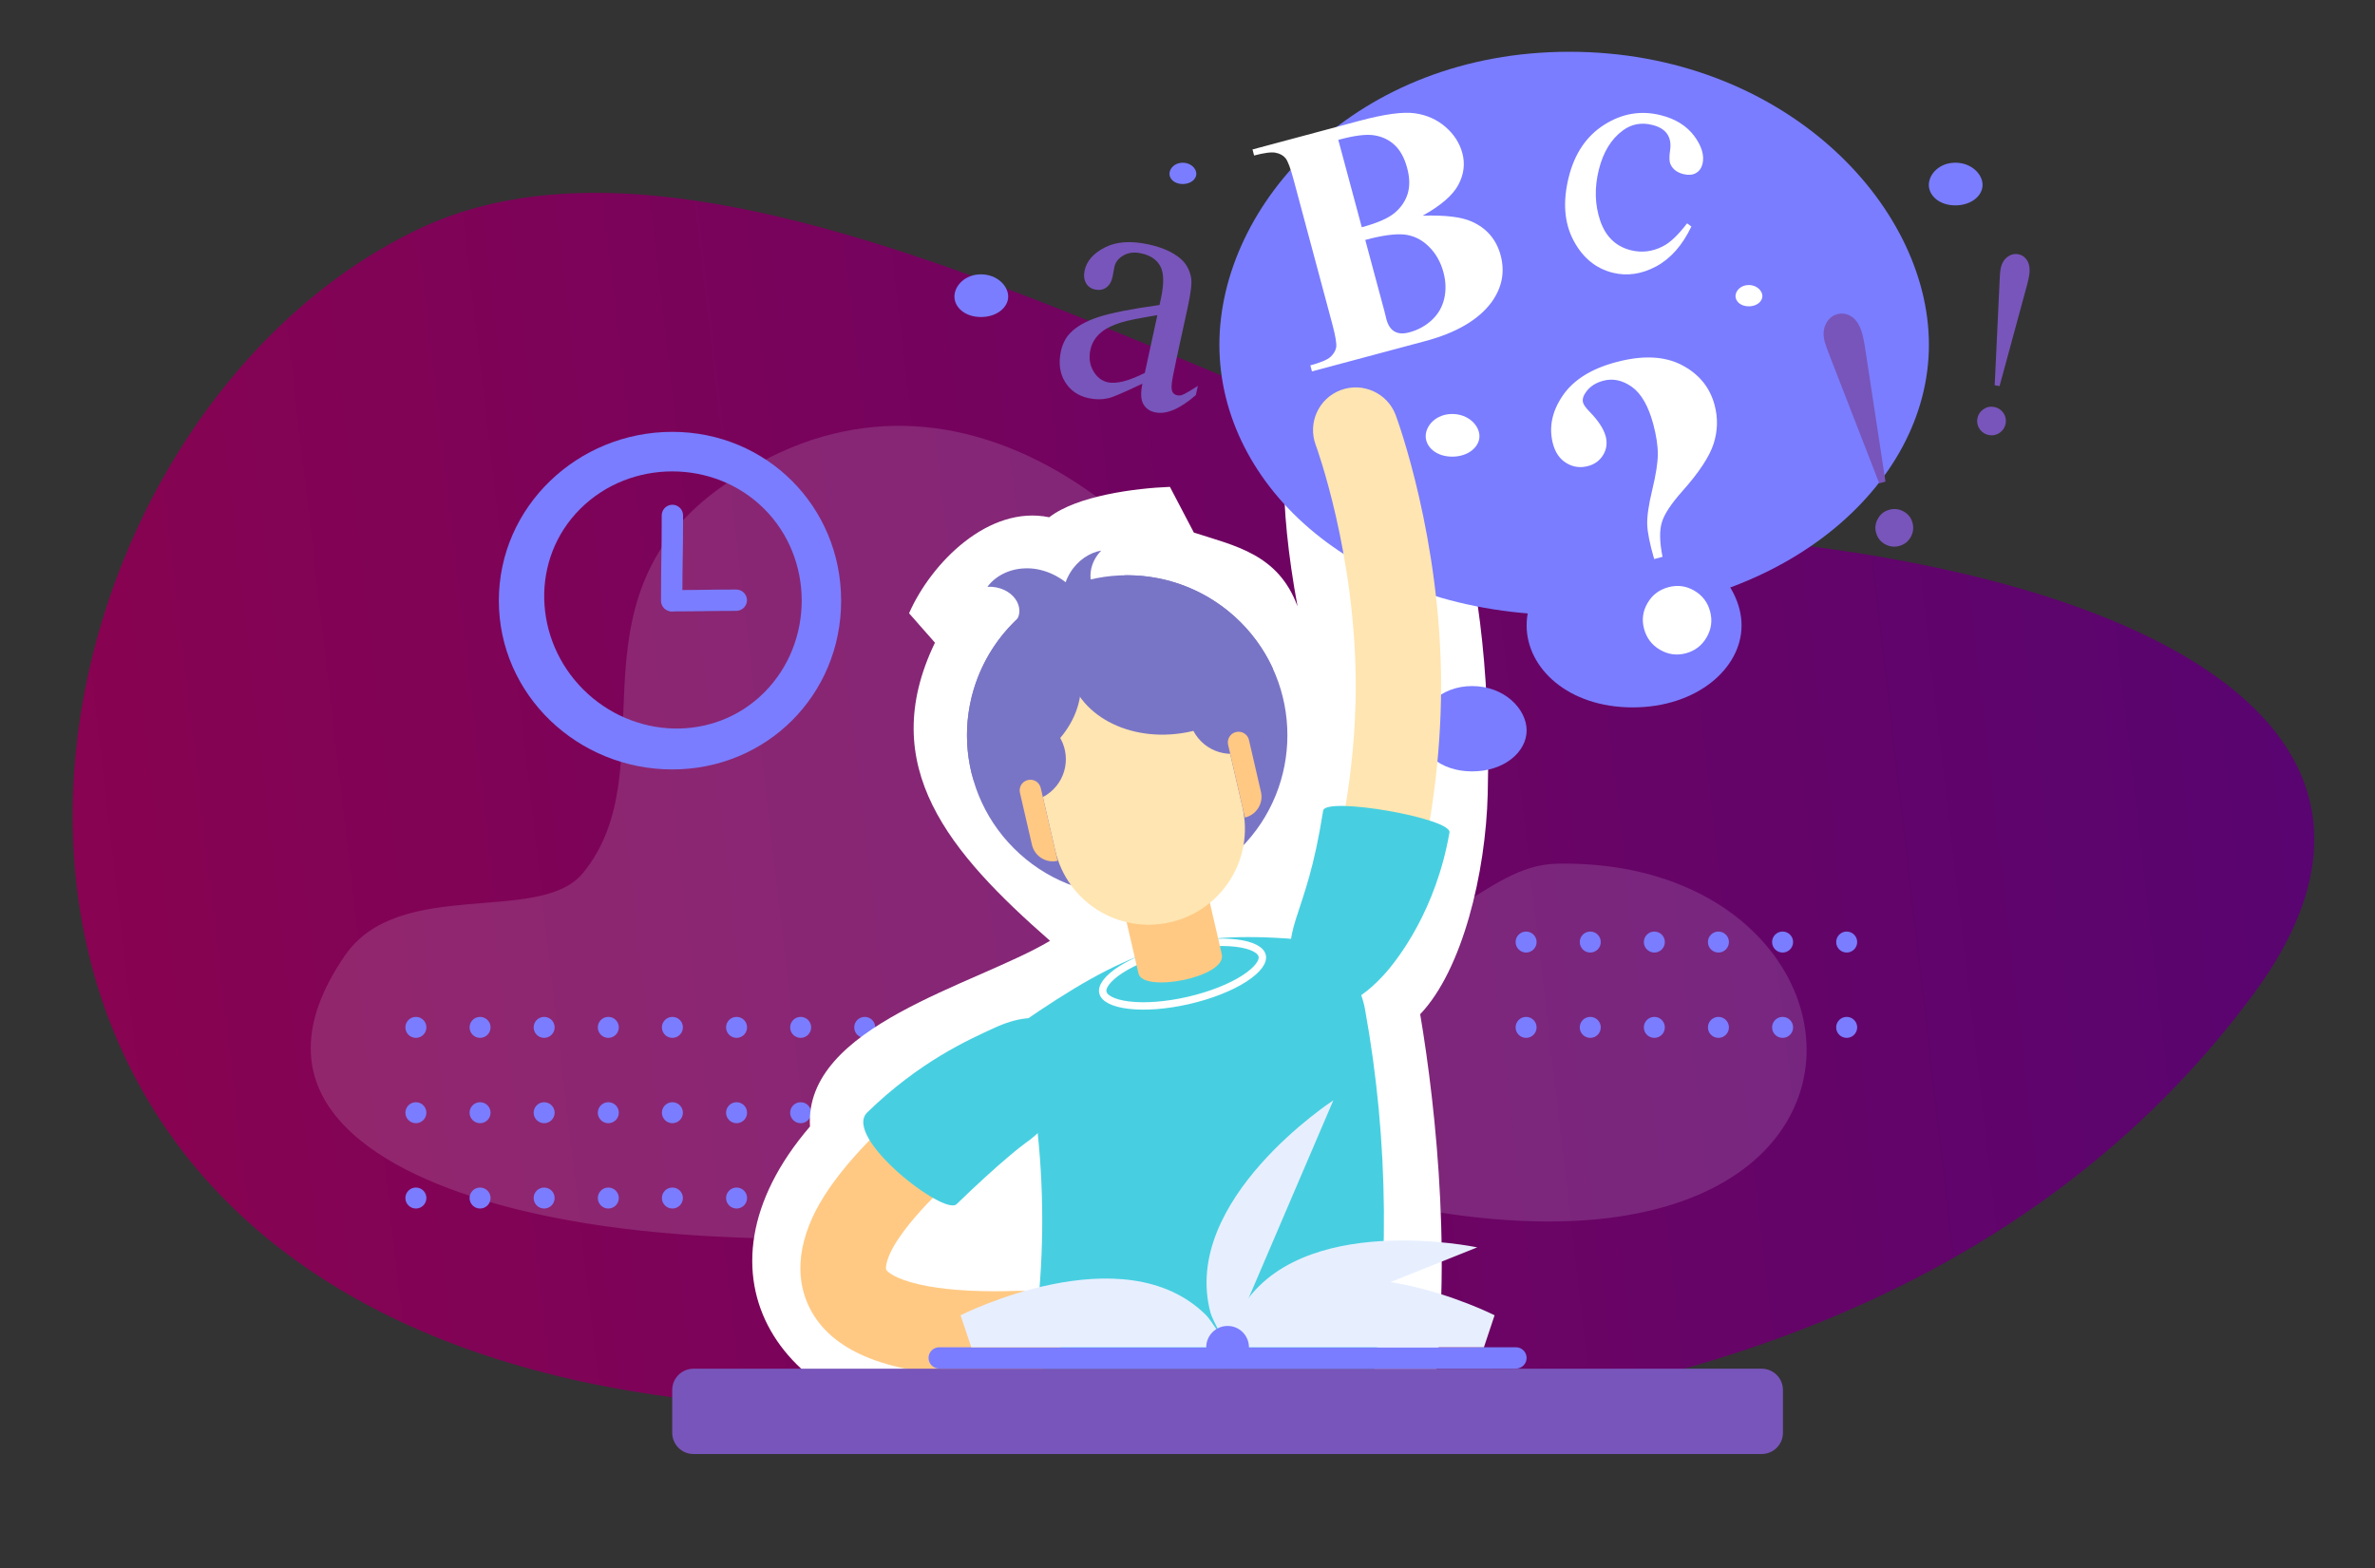 <svg width="321" height="212" viewBox="0 0 321 212" fill="none" xmlns="http://www.w3.org/2000/svg">
<rect x="0" y="0" width="321" height="212" fill="#333333" stroke="none"/>
<path d="M231.5 72.5C289 77.001 331.416 98.163 304.5 134.5C254.5 202 154.499 198.501 87.999 188.501C-20.778 172.143 -1.001 58.5 56.5 31C102.999 8.761 184.5 68.822 231.5 72.5Z" fill="url(#paint0_linear)"/>
<path d="M190.072 163.125C153.179 163.99 102.476 172.786 66.785 162.68C50.33 158.018 33.717 148.007 46.588 129.225C53.974 118.446 72.992 125.127 78.79 118.037C90.314 103.953 76.204 81.614 96.882 66.28C127.196 43.82 158.628 68.84 171.187 95.638C174.447 102.607 175.433 120.02 183.324 123.829C194.619 129.297 200.333 116.98 210.402 116.775C256.377 115.826 260.708 176.872 190.072 163.125Z" fill="#E7EFFF" fill-opacity="0.15"/>
<path d="M206.264 128.78C207.048 128.78 207.684 128.145 207.684 127.362C207.684 126.579 207.048 125.944 206.264 125.944C205.48 125.944 204.845 126.579 204.845 127.362C204.845 128.145 205.48 128.78 206.264 128.78Z" fill="#7A7DFF"/>
<path d="M206.264 140.317C207.048 140.317 207.683 139.682 207.683 138.899C207.683 138.116 207.048 137.481 206.264 137.481C205.48 137.481 204.844 138.116 204.844 138.899C204.844 139.682 205.48 140.317 206.264 140.317Z" fill="#7A7DFF"/>
<path d="M214.937 128.78C215.721 128.78 216.356 128.145 216.356 127.362C216.356 126.579 215.721 125.944 214.937 125.944C214.153 125.944 213.518 126.579 213.518 127.362C213.518 128.145 214.153 128.78 214.937 128.78Z" fill="#7A7DFF"/>
<path d="M214.937 140.316C215.721 140.316 216.356 139.682 216.356 138.898C216.356 138.115 215.721 137.48 214.937 137.48C214.153 137.48 213.517 138.115 213.517 138.898C213.517 139.682 214.153 140.316 214.937 140.316Z" fill="#7A7DFF"/>
<path d="M223.598 128.78C224.382 128.78 225.018 128.145 225.018 127.362C225.018 126.579 224.382 125.944 223.598 125.944C222.814 125.944 222.179 126.579 222.179 127.362C222.179 128.145 222.814 128.78 223.598 128.78Z" fill="#7A7DFF"/>
<path d="M223.598 140.316C224.382 140.316 225.017 139.682 225.017 138.898C225.017 138.115 224.382 137.48 223.598 137.48C222.814 137.48 222.178 138.115 222.178 138.898C222.178 139.682 222.814 140.316 223.598 140.316Z" fill="#7A7DFF"/>
<path d="M232.259 128.78C233.043 128.78 233.678 128.145 233.678 127.362C233.678 126.579 233.043 125.944 232.259 125.944C231.475 125.944 230.839 126.579 230.839 127.362C230.839 128.145 231.475 128.78 232.259 128.78Z" fill="#7A7DFF"/>
<path d="M232.259 140.316C233.043 140.316 233.678 139.682 233.678 138.898C233.678 138.115 233.043 137.48 232.259 137.48C231.475 137.48 230.839 138.115 230.839 138.898C230.839 139.682 231.475 140.316 232.259 140.316Z" fill="#7A7DFF"/>
<path d="M240.933 128.78C241.717 128.78 242.352 128.145 242.352 127.362C242.352 126.579 241.717 125.944 240.933 125.944C240.149 125.944 239.513 126.579 239.513 127.362C239.513 128.145 240.149 128.78 240.933 128.78Z" fill="#7A7DFF"/>
<path d="M240.932 140.316C241.716 140.316 242.351 139.682 242.351 138.898C242.351 138.115 241.716 137.48 240.932 137.48C240.148 137.48 239.512 138.115 239.512 138.898C239.512 139.682 240.148 140.316 240.932 140.316Z" fill="#7A7DFF"/>
<path d="M249.593 128.78C250.377 128.78 251.012 128.145 251.012 127.362C251.012 126.579 250.377 125.944 249.593 125.944C248.809 125.944 248.174 126.579 248.174 127.362C248.174 128.145 248.809 128.78 249.593 128.78Z" fill="#7A7DFF"/>
<path d="M249.593 140.316C250.377 140.316 251.012 139.682 251.012 138.898C251.012 138.115 250.377 137.48 249.593 137.48C248.809 137.48 248.173 138.115 248.173 138.898C248.173 139.682 248.809 140.316 249.593 140.316Z" fill="#7A7DFF"/>
<path d="M56.212 140.316C56.996 140.316 57.631 139.682 57.631 138.898C57.631 138.115 56.996 137.48 56.212 137.48C55.428 137.48 54.792 138.115 54.792 138.898C54.792 139.682 55.428 140.316 56.212 140.316Z" fill="#7A7DFF"/>
<path d="M56.212 151.853C56.996 151.853 57.631 151.218 57.631 150.435C57.631 149.651 56.996 149.017 56.212 149.017C55.428 149.017 54.792 149.651 54.792 150.435C54.792 151.218 55.428 151.853 56.212 151.853Z" fill="#7A7DFF"/>
<path d="M56.212 163.389C56.996 163.389 57.631 162.754 57.631 161.971C57.631 161.188 56.996 160.553 56.212 160.553C55.428 160.553 54.792 161.188 54.792 161.971C54.792 162.754 55.428 163.389 56.212 163.389Z" fill="#7A7DFF"/>
<path d="M64.885 140.316C65.669 140.316 66.305 139.681 66.305 138.898C66.305 138.115 65.669 137.48 64.885 137.48C64.101 137.48 63.466 138.115 63.466 138.898C63.466 139.681 64.101 140.316 64.885 140.316Z" fill="#7A7DFF"/>
<path d="M64.885 151.853C65.669 151.853 66.304 151.218 66.304 150.435C66.304 149.651 65.669 149.017 64.885 149.017C64.101 149.017 63.465 149.651 63.465 150.435C63.465 151.218 64.101 151.853 64.885 151.853Z" fill="#7A7DFF"/>
<path d="M64.885 163.389C65.669 163.389 66.304 162.754 66.304 161.971C66.304 161.188 65.669 160.553 64.885 160.553C64.101 160.553 63.465 161.188 63.465 161.971C63.465 162.754 64.101 163.389 64.885 163.389Z" fill="#7A7DFF"/>
<path d="M73.547 140.316C74.331 140.316 74.966 139.681 74.966 138.898C74.966 138.115 74.331 137.48 73.547 137.48C72.763 137.48 72.127 138.115 72.127 138.898C72.127 139.681 72.763 140.316 73.547 140.316Z" fill="#7A7DFF"/>
<path d="M73.546 151.853C74.33 151.853 74.965 151.218 74.965 150.435C74.965 149.651 74.33 149.017 73.546 149.017C72.762 149.017 72.126 149.651 72.126 150.435C72.126 151.218 72.762 151.853 73.546 151.853Z" fill="#7A7DFF"/>
<path d="M73.546 163.389C74.33 163.389 74.965 162.754 74.965 161.971C74.965 161.188 74.33 160.553 73.546 160.553C72.762 160.553 72.126 161.188 72.126 161.971C72.126 162.754 72.762 163.389 73.546 163.389Z" fill="#7A7DFF"/>
<path d="M82.219 140.316C83.003 140.316 83.639 139.681 83.639 138.898C83.639 138.115 83.003 137.48 82.219 137.48C81.435 137.48 80.8 138.115 80.8 138.898C80.8 139.681 81.435 140.316 82.219 140.316Z" fill="#7A7DFF"/>
<path d="M82.219 151.853C83.003 151.853 83.638 151.218 83.638 150.435C83.638 149.651 83.003 149.017 82.219 149.017C81.435 149.017 80.8 149.651 80.8 150.435C80.8 151.218 81.435 151.853 82.219 151.853Z" fill="#7A7DFF"/>
<path d="M82.219 163.389C83.003 163.389 83.638 162.754 83.638 161.971C83.638 161.188 83.003 160.553 82.219 160.553C81.435 160.553 80.8 161.188 80.8 161.971C80.8 162.754 81.435 163.389 82.219 163.389Z" fill="#7A7DFF"/>
<path d="M90.88 140.316C91.664 140.316 92.3 139.681 92.3 138.898C92.3 138.115 91.664 137.48 90.88 137.48C90.096 137.48 89.461 138.115 89.461 138.898C89.461 139.681 90.096 140.316 90.88 140.316Z" fill="#7A7DFF"/>
<path d="M90.88 151.853C91.664 151.853 92.3 151.218 92.3 150.435C92.3 149.651 91.664 149.017 90.88 149.017C90.096 149.017 89.461 149.651 89.461 150.435C89.461 151.218 90.096 151.853 90.88 151.853Z" fill="#7A7DFF"/>
<path d="M90.88 163.389C91.664 163.389 92.3 162.754 92.3 161.971C92.3 161.188 91.664 160.553 90.88 160.553C90.096 160.553 89.461 161.188 89.461 161.971C89.461 162.754 90.096 163.389 90.88 163.389Z" fill="#7A7DFF"/>
<path d="M99.553 140.316C100.337 140.316 100.972 139.681 100.972 138.898C100.972 138.115 100.337 137.48 99.553 137.48C98.769 137.48 98.133 138.115 98.133 138.898C98.133 139.681 98.769 140.316 99.553 140.316Z" fill="#7A7DFF"/>
<path d="M99.553 151.853C100.337 151.853 100.972 151.218 100.972 150.435C100.972 149.651 100.337 149.017 99.553 149.017C98.769 149.017 98.133 149.651 98.133 150.435C98.133 151.218 98.769 151.853 99.553 151.853Z" fill="#7A7DFF"/>
<path d="M99.553 163.389C100.337 163.389 100.972 162.754 100.972 161.971C100.972 161.188 100.337 160.553 99.553 160.553C98.769 160.553 98.133 161.188 98.133 161.971C98.133 162.754 98.769 163.389 99.553 163.389Z" fill="#7A7DFF"/>
<path d="M108.214 140.316C108.998 140.316 109.634 139.681 109.634 138.898C109.634 138.115 108.998 137.48 108.214 137.48C107.43 137.48 106.795 138.115 106.795 138.898C106.795 139.681 107.43 140.316 108.214 140.316Z" fill="#7A7DFF"/>
<path d="M108.214 151.853C108.998 151.853 109.633 151.218 109.633 150.435C109.633 149.651 108.998 149.017 108.214 149.017C107.43 149.017 106.794 149.651 106.794 150.435C106.794 151.218 107.43 151.853 108.214 151.853Z" fill="#7A7DFF"/>
<path d="M108.214 163.389C108.998 163.389 109.633 162.754 109.633 161.971C109.633 161.188 108.998 160.553 108.214 160.553C107.43 160.553 106.794 161.188 106.794 161.971C106.794 162.754 107.43 163.389 108.214 163.389Z" fill="#7A7DFF"/>
<path d="M116.875 140.316C117.659 140.316 118.295 139.681 118.295 138.898C118.295 138.115 117.659 137.48 116.875 137.48C116.091 137.48 115.456 138.115 115.456 138.898C115.456 139.681 116.091 140.316 116.875 140.316Z" fill="#7A7DFF"/>
<path d="M116.875 151.853C117.659 151.853 118.294 151.218 118.294 150.435C118.294 149.651 117.659 149.017 116.875 149.017C116.091 149.017 115.456 149.651 115.456 150.435C115.456 151.218 116.091 151.853 116.875 151.853Z" fill="#7A7DFF"/>
<path d="M116.875 163.389C117.659 163.389 118.294 162.754 118.294 161.971C118.294 161.188 117.659 160.553 116.875 160.553C116.091 160.553 115.456 161.188 115.456 161.971C115.456 162.754 116.091 163.389 116.875 163.389Z" fill="#7A7DFF"/>
<path d="M125.549 140.316C126.333 140.316 126.968 139.681 126.968 138.898C126.968 138.115 126.333 137.48 125.549 137.48C124.765 137.48 124.129 138.115 124.129 138.898C124.129 139.681 124.765 140.316 125.549 140.316Z" fill="#7A7DFF"/>
<path d="M125.548 151.853C126.332 151.853 126.968 151.218 126.968 150.435C126.968 149.651 126.332 149.017 125.548 149.017C124.764 149.017 124.129 149.651 124.129 150.435C124.129 151.218 124.764 151.853 125.548 151.853Z" fill="#7A7DFF"/>
<path d="M125.548 163.389C126.332 163.389 126.968 162.754 126.968 161.971C126.968 161.188 126.332 160.553 125.548 160.553C124.764 160.553 124.129 161.188 124.129 161.971C124.129 162.754 124.764 163.389 125.548 163.389Z" fill="#7A7DFF"/>
<path d="M134.209 140.316C134.993 140.316 135.629 139.681 135.629 138.898C135.629 138.115 134.993 137.48 134.209 137.48C133.426 137.48 132.79 138.115 132.79 138.898C132.79 139.681 133.426 140.316 134.209 140.316Z" fill="#7A7DFF"/>
<path d="M134.209 151.853C134.993 151.853 135.629 151.218 135.629 150.435C135.629 149.651 134.993 149.017 134.209 149.017C133.425 149.017 132.79 149.651 132.79 150.435C132.79 151.218 133.425 151.853 134.209 151.853Z" fill="#7A7DFF"/>
<path d="M134.209 163.389C134.993 163.389 135.629 162.754 135.629 161.971C135.629 161.188 134.993 160.553 134.209 160.553C133.425 160.553 132.79 161.188 132.79 161.971C132.79 162.754 133.425 163.389 134.209 163.389Z" fill="#7A7DFF"/>
<path d="M130.179 193.215C105.724 192.013 92.143 172.498 109.477 152.297C108.635 138.658 131.815 133.214 141.92 127.194C128.375 115.321 118.295 103.616 126.366 86.889L122.866 82.911C125.885 76.049 133.656 68.238 141.812 69.933C145.577 67.013 153.456 66.003 158.123 65.823L161.359 72C166.893 73.802 172.787 74.896 175.373 81.986C164.824 24.869 202.788 38.532 201.079 107.294C200.815 118.061 197.651 131.135 191.949 137.12C194.103 149.858 196.581 172.63 193.2 192.073C175.854 192.073 146.491 193.215 130.179 193.215Z" fill="white"/>
<path d="M260.708 46.608C260.708 65.727 240.812 83.164 212.11 83.164C183.408 83.164 164.811 65.715 164.811 46.608C164.811 27.501 183.408 7 212.11 7C240.812 7 260.708 27.489 260.708 46.608Z" fill="#7A7DFF"/>
<path d="M235.386 84.557C235.386 90.35 229.36 95.637 220.663 95.637C211.966 95.637 206.336 90.35 206.336 84.557C206.336 78.765 211.966 72.564 220.663 72.564C229.36 72.564 235.386 78.765 235.386 84.557Z" fill="#7A7DFF"/>
<path d="M206.336 98.75C206.336 101.646 203.328 104.29 198.974 104.29C194.619 104.29 191.804 101.646 191.804 98.75C191.804 95.854 194.619 92.753 198.974 92.753C203.328 92.753 206.336 95.854 206.336 98.75Z" fill="#7A7DFF"/>
<path d="M199.96 58.974C199.96 60.416 198.457 61.737 196.28 61.737C194.102 61.737 192.695 60.416 192.695 58.974C192.695 57.531 194.102 55.969 196.28 55.969C198.457 55.969 199.96 57.519 199.96 58.974Z" fill="white"/>
<path d="M136.266 40.095C136.266 41.537 134.762 42.859 132.585 42.859C130.408 42.859 129 41.537 129 40.095C129 38.653 130.408 37.091 132.585 37.091C134.762 37.091 136.266 38.641 136.266 40.095Z" fill="#7A7DFF"/>
<path d="M267.961 25.001C267.961 26.443 266.458 27.765 264.28 27.765C262.103 27.765 260.696 26.443 260.696 25.001C260.696 23.559 262.103 21.997 264.28 21.997C266.458 21.997 267.961 23.547 267.961 25.001Z" fill="#7A7DFF"/>
<path d="M238.201 40.034C238.201 40.755 237.443 41.416 236.361 41.416C235.278 41.416 234.568 40.755 234.568 40.034C234.568 39.313 235.278 38.532 236.361 38.532C237.443 38.532 238.201 39.313 238.201 40.034Z" fill="white"/>
<path d="M161.695 23.499C161.695 24.22 160.937 24.881 159.855 24.881C158.772 24.881 158.062 24.22 158.062 23.499C158.062 22.778 158.772 21.997 159.855 21.997C160.949 21.997 161.695 22.778 161.695 23.499Z" fill="#7A7DFF"/>
<path d="M154.406 51.871C151.94 53.037 150.424 53.698 149.823 53.83C148.932 54.034 148.03 54.034 147.128 53.83C145.709 53.518 144.65 52.785 143.94 51.619C143.231 50.453 143.05 49.071 143.387 47.497C143.604 46.5 144.012 45.683 144.626 45.046C145.456 44.169 146.731 43.435 148.439 42.871C150.147 42.306 152.902 41.765 156.715 41.236L156.896 40.431C157.341 38.388 157.317 36.91 156.836 36.009C156.354 35.108 155.488 34.519 154.249 34.255C153.311 34.05 152.505 34.146 151.843 34.531C151.17 34.915 150.761 35.432 150.617 36.093L150.376 37.403C150.232 38.088 149.931 38.581 149.51 38.881C149.077 39.181 148.584 39.266 148.006 39.145C147.453 39.025 147.044 38.737 146.779 38.268C146.515 37.8 146.454 37.235 146.599 36.562C146.875 35.276 147.79 34.242 149.341 33.449C150.893 32.656 152.854 32.524 155.224 33.041C157.052 33.437 158.472 34.062 159.506 34.927C160.288 35.576 160.781 36.442 160.986 37.523C161.118 38.22 160.962 39.566 160.529 41.549L159.013 48.507C158.592 50.465 158.363 51.667 158.351 52.124C158.327 52.58 158.387 52.905 158.532 53.085C158.676 53.277 158.856 53.386 159.073 53.434C159.314 53.482 159.53 53.482 159.735 53.41C160.096 53.289 160.817 52.869 161.9 52.172L161.623 53.422C159.458 55.296 157.617 56.077 156.102 55.741C155.368 55.585 154.839 55.2 154.514 54.599C154.189 54.01 154.153 53.097 154.406 51.871ZM154.73 50.417L156.427 42.606C153.973 43.015 152.385 43.327 151.639 43.568C150.316 43.964 149.317 44.469 148.656 45.082C147.994 45.683 147.573 46.416 147.381 47.269C147.152 48.338 147.272 49.3 147.766 50.153C148.259 51.006 148.92 51.511 149.75 51.691C150.893 51.931 152.553 51.511 154.73 50.417Z" fill="#7855BA"/>
<path d="M192.285 29.159C195.317 29.063 197.53 29.327 198.938 29.964C200.946 30.866 202.246 32.38 202.823 34.519C203.424 36.778 203.015 38.881 201.596 40.852C199.84 43.231 196.845 44.998 192.586 46.127L177.321 50.213L177.105 49.396C178.488 49.023 179.402 48.639 179.823 48.254C180.244 47.858 180.509 47.437 180.593 46.968C180.677 46.5 180.509 45.454 180.076 43.832L174.855 24.352C174.422 22.73 174.049 21.733 173.736 21.372C173.424 21 172.979 20.759 172.413 20.651C171.848 20.531 170.874 20.663 169.502 21.024L169.286 20.206L183.685 16.349C187.125 15.424 189.639 15.087 191.239 15.316C192.839 15.544 194.21 16.157 195.365 17.154C196.52 18.152 197.278 19.329 197.65 20.711C198.035 22.153 197.855 23.583 197.109 24.989C196.351 26.395 194.751 27.789 192.285 29.159ZM184.527 32.44L187.113 42.065L187.39 43.183C187.606 43.976 187.967 44.529 188.484 44.817C189.001 45.118 189.651 45.154 190.457 44.938C191.636 44.625 192.658 44.072 193.512 43.279C194.366 42.486 194.932 41.525 195.196 40.383C195.461 39.241 195.425 38.064 195.1 36.838C194.727 35.432 194.066 34.266 193.115 33.329C192.165 32.392 191.07 31.851 189.807 31.707C188.532 31.587 186.776 31.827 184.527 32.44ZM184.057 30.721C186.151 30.157 187.642 29.508 188.508 28.775C189.374 28.042 189.964 27.164 190.265 26.167C190.565 25.169 190.541 24.004 190.18 22.682C189.819 21.348 189.266 20.339 188.52 19.63C187.774 18.921 186.848 18.476 185.754 18.296C184.659 18.116 183.035 18.32 180.882 18.909L184.057 30.721Z" fill="white"/>
<path d="M228.602 30.625C227.387 33.172 225.799 34.963 223.838 36.021C221.877 37.066 219.929 37.354 217.98 36.874C215.67 36.297 213.89 34.831 212.651 32.464C211.412 30.096 211.207 27.26 212.025 23.956C212.819 20.759 214.419 18.392 216.825 16.866C219.231 15.339 221.769 14.907 224.44 15.568C226.448 16.06 227.952 17.01 228.987 18.38C230.009 19.762 230.382 21.023 230.105 22.165C229.961 22.73 229.672 23.138 229.215 23.403C228.77 23.655 228.217 23.703 227.555 23.547C226.677 23.331 226.088 22.886 225.787 22.213C225.606 21.84 225.594 21.204 225.727 20.314C225.859 19.425 225.727 18.68 225.318 18.091C224.909 17.514 224.247 17.118 223.321 16.89C221.841 16.517 220.506 16.769 219.327 17.647C217.763 18.8 216.681 20.567 216.091 22.958C215.49 25.386 215.55 27.681 216.284 29.844C217.018 31.995 218.401 33.329 220.434 33.834C221.889 34.194 223.321 34.026 224.716 33.317C225.703 32.836 226.797 31.803 228.024 30.192L228.602 30.625Z" fill="white"/>
<path d="M224.704 75.28L223.573 75.581C222.984 73.55 222.671 71.988 222.635 70.918C222.599 69.849 222.815 68.286 223.309 66.255C223.802 64.213 224.054 62.614 224.066 61.461C224.078 60.307 223.874 58.925 223.453 57.339C222.791 54.887 221.829 53.217 220.566 52.304C219.291 51.403 218.004 51.126 216.693 51.475C215.694 51.739 214.924 52.232 214.395 52.953C213.986 53.493 213.842 53.986 213.962 54.431C214.046 54.731 214.335 55.14 214.852 55.669C216.031 56.87 216.741 57.976 217.017 58.973C217.258 59.874 217.15 60.716 216.693 61.485C216.235 62.254 215.55 62.771 214.624 63.011C213.589 63.287 212.627 63.155 211.725 62.614C210.822 62.074 210.221 61.208 209.896 60.007C209.319 57.832 209.74 55.669 211.183 53.529C212.627 51.391 215.033 49.864 218.413 48.963C221.985 48.002 224.945 48.134 227.278 49.336C229.612 50.537 231.092 52.352 231.741 54.755C232.21 56.51 232.162 58.252 231.609 59.995C231.043 61.737 229.636 63.876 227.374 66.412C225.859 68.118 224.933 69.524 224.608 70.63C224.271 71.747 224.307 73.285 224.704 75.28ZM225.486 79.39C226.725 79.054 227.892 79.21 228.986 79.847C230.081 80.484 230.803 81.421 231.128 82.647C231.464 83.884 231.308 85.05 230.67 86.156C230.033 87.261 229.107 87.982 227.868 88.319C226.629 88.655 225.462 88.487 224.367 87.85C223.261 87.213 222.551 86.264 222.214 85.038C221.877 83.8 222.034 82.635 222.671 81.541C223.309 80.436 224.247 79.727 225.486 79.39Z" fill="white"/>
<path d="M254.837 65.114L253.995 65.342L247.235 47.942C246.934 47.184 246.742 46.608 246.633 46.235C246.381 45.31 246.429 44.493 246.778 43.796C247.126 43.099 247.644 42.666 248.329 42.474C249.027 42.294 249.689 42.414 250.314 42.846C250.94 43.279 251.409 44.048 251.71 45.154C251.806 45.502 251.902 46.007 252.022 46.656L254.837 65.114ZM255.378 68.911C256.052 68.731 256.702 68.815 257.315 69.163C257.929 69.512 258.314 70.017 258.494 70.69C258.674 71.363 258.59 72.012 258.241 72.624C257.893 73.237 257.375 73.622 256.69 73.814C256.016 73.994 255.366 73.91 254.753 73.562C254.139 73.213 253.755 72.697 253.562 72.012C253.382 71.351 253.466 70.714 253.827 70.101C254.176 69.488 254.693 69.091 255.378 68.911Z" fill="#7855BA"/>
<path d="M270.259 52.196L269.597 52.088L270.271 37.847C270.295 37.223 270.331 36.766 270.379 36.465C270.487 35.745 270.776 35.192 271.233 34.807C271.69 34.435 272.183 34.278 272.724 34.362C273.266 34.447 273.687 34.735 274 35.24C274.3 35.733 274.397 36.417 274.252 37.283C274.204 37.559 274.12 37.944 274 38.424L270.259 52.196ZM269.465 55.008C269.994 55.092 270.415 55.344 270.74 55.777C271.052 56.209 271.173 56.69 271.089 57.207C271.004 57.736 270.752 58.156 270.319 58.481C269.886 58.793 269.404 58.913 268.875 58.829C268.346 58.745 267.925 58.493 267.6 58.06C267.287 57.627 267.167 57.147 267.251 56.618C267.335 56.101 267.588 55.681 268.021 55.368C268.454 55.044 268.935 54.924 269.465 55.008Z" fill="#7855BA"/>
<path d="M90.856 58.385C78.105 58.385 67.423 68.467 67.423 81.205C67.423 93.943 78.093 104.025 90.856 104.025C103.619 104.025 113.687 93.955 113.687 81.217C113.687 68.479 103.607 58.385 90.856 58.385ZM103.282 93.631C96.522 100.384 85.611 99.975 78.839 93.222C72.078 86.468 71.657 75.557 78.418 68.803C85.178 62.05 96.522 62.038 103.282 68.791C110.055 75.545 110.042 86.865 103.282 93.631Z" fill="#7A7DFF"/>
<path d="M90.856 82.66C90.062 82.66 89.412 82.011 89.412 81.218C89.412 80.425 90.062 79.776 90.856 79.776C93.009 79.776 94.103 79.752 95.162 79.74C96.233 79.716 97.339 79.704 99.517 79.704C100.311 79.704 100.96 80.353 100.96 81.146C100.96 81.939 100.311 82.588 99.517 82.588C97.363 82.588 96.269 82.612 95.21 82.624C94.14 82.636 93.033 82.66 90.856 82.66Z" fill="#7A7DFF"/>
<path d="M90.784 82.659C89.99 82.659 89.34 82.01 89.34 81.217C89.34 78.321 89.364 76.855 89.388 75.425C89.412 74.007 89.436 72.553 89.436 69.681C89.436 68.888 90.086 68.239 90.88 68.239C91.674 68.239 92.323 68.888 92.323 69.681C92.323 72.577 92.299 74.043 92.275 75.473C92.251 76.891 92.227 78.345 92.227 81.217C92.227 82.01 91.578 82.659 90.784 82.659Z" fill="#7A7DFF"/>
<path d="M183.24 133.13C182.566 133.13 181.893 133.01 181.231 132.77C178.248 131.664 176.72 128.335 177.827 125.355C177.911 125.115 183.24 110.454 183.24 92.753C183.24 74.884 177.887 60.307 177.827 60.151C176.72 57.171 178.236 53.842 181.219 52.737C184.202 51.631 187.534 53.145 188.641 56.125C188.894 56.798 194.776 72.817 194.776 92.741C194.776 112.665 188.894 128.696 188.641 129.357C187.787 131.688 185.586 133.13 183.24 133.13Z" fill="#FFE5B1"/>
<path d="M175.12 124.345C176.347 120.476 177.562 117.532 178.837 109.589C179.15 107.654 196.243 110.622 195.907 112.557C194.09 123 189.014 129.633 187.029 131.808C178.681 140.965 171.836 134.68 175.12 124.345Z" fill="#47CFE1"/>
<path d="M137.878 190.896C141.908 173.748 141.86 155.65 137.746 138.514C152.096 128.576 159.302 125.92 173.821 126.87C179.162 127.218 183.541 131.184 184.491 136.447C187.739 154.353 187.895 172.823 184.96 190.788C184.936 190.944 147.273 190.896 137.878 190.896Z" fill="#47CFE1"/>
<path d="M170.594 129.215C170.677 129.575 170.569 130.029 170.159 130.58C169.75 131.129 169.08 131.716 168.175 132.299C166.367 133.461 163.716 134.543 160.65 135.251C157.583 135.958 154.725 136.146 152.591 135.893C151.521 135.767 150.662 135.532 150.053 135.218C149.442 134.902 149.146 134.541 149.063 134.181C148.98 133.821 149.088 133.367 149.498 132.816C149.907 132.267 150.577 131.68 151.482 131.097C153.29 129.935 155.941 128.853 159.007 128.145C162.074 127.438 164.932 127.25 167.066 127.503C168.136 127.629 168.995 127.864 169.604 128.178C170.215 128.494 170.51 128.855 170.594 129.215Z" fill="#47CFE1" stroke="white"/>
<path d="M153.877 131.616L150.629 117.569C149.907 114.468 151.844 111.368 154.959 110.647C158.063 109.926 161.166 111.861 161.888 114.973L165.136 129.021C165.846 132.121 154.49 134.284 153.877 131.616Z" fill="#FFC984"/>
<path d="M143.905 83.583C143.255 81.36 143.628 79.065 144.65 77.419C145.661 75.748 147.285 74.703 148.837 74.439C147.718 75.58 147.273 77.046 147.405 78.272C147.525 79.51 148.211 80.447 148.993 80.892C150.581 81.781 151.146 83.788 150.244 85.374C149.354 86.96 147.345 87.525 145.757 86.624C144.975 86.179 144.446 85.482 144.205 84.677L143.905 83.583Z" fill="#7975C6"/>
<path d="M137.445 83.752C137.902 83.079 137.938 81.962 137.228 80.976C136.543 80.003 135.147 79.246 133.463 79.33C134.437 77.984 136.29 76.914 138.491 76.842C140.681 76.734 143.219 77.683 145.095 79.69L148.139 82.947C150.737 85.723 150.581 90.061 147.814 92.657C145.035 95.252 140.693 95.096 138.094 92.332C135.845 89.929 135.664 86.348 137.445 83.752Z" fill="#7975C6"/>
<path d="M167.66 114.695C176.116 106.248 176.116 92.553 167.66 84.105C159.204 75.658 145.495 75.658 137.039 84.105C128.583 92.553 128.583 106.248 137.039 114.695C145.495 123.143 159.204 123.143 167.66 114.695Z" fill="#7975C6"/>
<path d="M142.618 114.96L140.669 106.524C139.057 99.543 143.411 92.573 150.4 90.962C157.389 89.352 164.366 93.702 165.978 100.684L167.927 109.12C169.539 116.102 165.184 123.072 158.195 124.682C151.206 126.304 144.229 121.954 142.618 114.96Z" fill="#FFE5B1"/>
<path d="M142.369 106.721C144.624 104.468 144.624 100.816 142.369 98.563C140.115 96.311 136.459 96.311 134.204 98.563C131.949 100.816 131.949 104.468 134.204 106.721C136.459 108.973 140.115 108.973 142.369 106.721Z" fill="#7975C6"/>
<path d="M170.503 100.229C172.758 97.976 172.758 94.324 170.503 92.071C168.248 89.819 164.592 89.819 162.337 92.071C160.083 94.324 160.083 97.976 162.337 100.229C164.592 102.481 168.248 102.481 170.503 100.229Z" fill="#7975C6"/>
<path d="M172.017 90.35C168.444 82.587 160.553 77.636 152.012 77.78C146.527 80.508 143.279 85.771 144.458 90.866C145.889 97.079 153.347 100.66 161.118 98.858C166.351 97.644 170.381 94.303 172.017 90.35Z" fill="#7975C6"/>
<path d="M131.25 104.265C131.346 104.661 131.466 105.046 131.586 105.442C132.513 105.382 133.451 105.238 134.389 105.022C142.16 103.231 147.297 96.742 145.853 90.541C145.023 86.924 142.136 84.208 138.347 82.922C132.38 87.981 129.373 96.117 131.25 104.265Z" fill="#7975C6"/>
<path d="M138.936 105.455C138.155 105.635 137.673 106.404 137.854 107.185L139.478 114.215C139.839 115.765 141.39 116.739 142.942 116.378L140.669 106.548C140.488 105.755 139.718 105.275 138.936 105.455Z" fill="#FFC984"/>
<path d="M167.073 98.966C166.291 99.146 165.81 99.915 165.99 100.696L168.264 110.526C169.816 110.165 170.79 108.615 170.429 107.065L168.805 100.035C168.625 99.266 167.843 98.785 167.073 98.966Z" fill="#FFC984"/>
<path d="M134.401 186.101C121.915 186.101 114.036 183.565 110.355 178.374C108.599 175.886 106.999 171.668 109.369 165.624C111.341 160.601 116.117 154.893 123.972 148.151C129.433 143.465 134.353 140.064 134.558 139.92C137.18 138.105 140.777 138.766 142.593 141.386C144.41 144.005 143.748 147.598 141.126 149.413C141.078 149.449 136.434 152.67 131.43 156.972C122.926 164.29 120.688 168.412 120.135 169.842C119.702 170.935 119.702 171.572 119.798 171.704C120.159 172.209 121.771 173.243 125.56 173.916C128.772 174.48 132.85 174.685 137.649 174.516C140.837 174.408 143.507 176.896 143.628 180.08C143.736 183.265 141.246 185.933 138.058 186.053C136.795 186.077 135.58 186.101 134.401 186.101Z" fill="#FFC984"/>
<path d="M160.144 150.422L148.596 151.864V161.959C148.596 168.027 160.144 166.585 160.144 160.517V150.422Z" fill="#47CFE1"/>
<path d="M117.224 150.386C124.345 143.476 130.913 140.568 134.365 138.982C146.984 133.142 148.331 147.839 138.431 154.664C138.359 154.712 135.352 156.923 129.289 162.8C127.605 164.434 113.796 153.715 117.224 150.386Z" fill="#47CFE1"/>
<path d="M204.892 182.147H126.943C126.149 182.147 125.5 182.796 125.5 183.589C125.5 184.382 126.149 185.031 126.943 185.031H204.892C205.686 185.031 206.336 184.382 206.336 183.589C206.336 182.796 205.686 182.147 204.892 182.147Z" fill="#7A7DFF"/>
<path d="M200.562 182.147H165.918C165.918 182.147 168.035 178.59 168.805 177.821C179.992 166.645 202.006 177.821 202.006 177.821L200.562 182.147Z" fill="#E7EFFF"/>
<path d="M131.274 182.147H165.918C165.918 182.147 163.801 178.59 163.031 177.821C151.844 166.645 129.831 177.821 129.831 177.821L131.274 182.147Z" fill="#E7EFFF"/>
<path d="M165.918 182.147C165.918 182.147 167.049 178.157 167.59 177.22C175.493 163.533 199.66 168.64 199.66 168.64L165.918 182.147Z" fill="#E7EFFF"/>
<path d="M165.918 182.147C165.918 182.147 163.897 178.53 163.609 177.484C159.519 162.223 180.209 148.764 180.209 148.764L165.918 182.147Z" fill="#E7EFFF"/>
<path d="M165.918 185.031C167.512 185.031 168.805 183.74 168.805 182.147C168.805 180.554 167.512 179.263 165.918 179.263C164.323 179.263 163.031 180.554 163.031 182.147C163.031 183.74 164.323 185.031 165.918 185.031Z" fill="#7A7DFF"/>
<path d="M238.093 185.043H93.743C92.143 185.043 90.856 186.329 90.856 187.928V193.696C90.856 195.294 92.143 196.58 93.743 196.58H238.093C239.693 196.58 240.98 195.294 240.98 193.696V187.928C240.98 186.329 239.693 185.043 238.093 185.043Z" fill="#7855BA"/>
<defs>
<linearGradient id="paint0_linear" x1="560.741" y1="117.103" x2="-169.288" y2="201.997" gradientUnits="userSpaceOnUse">
<stop stop-color="#32058A"/>
<stop offset="1" stop-color="#A6023D"/>
</linearGradient>
</defs>
</svg>
